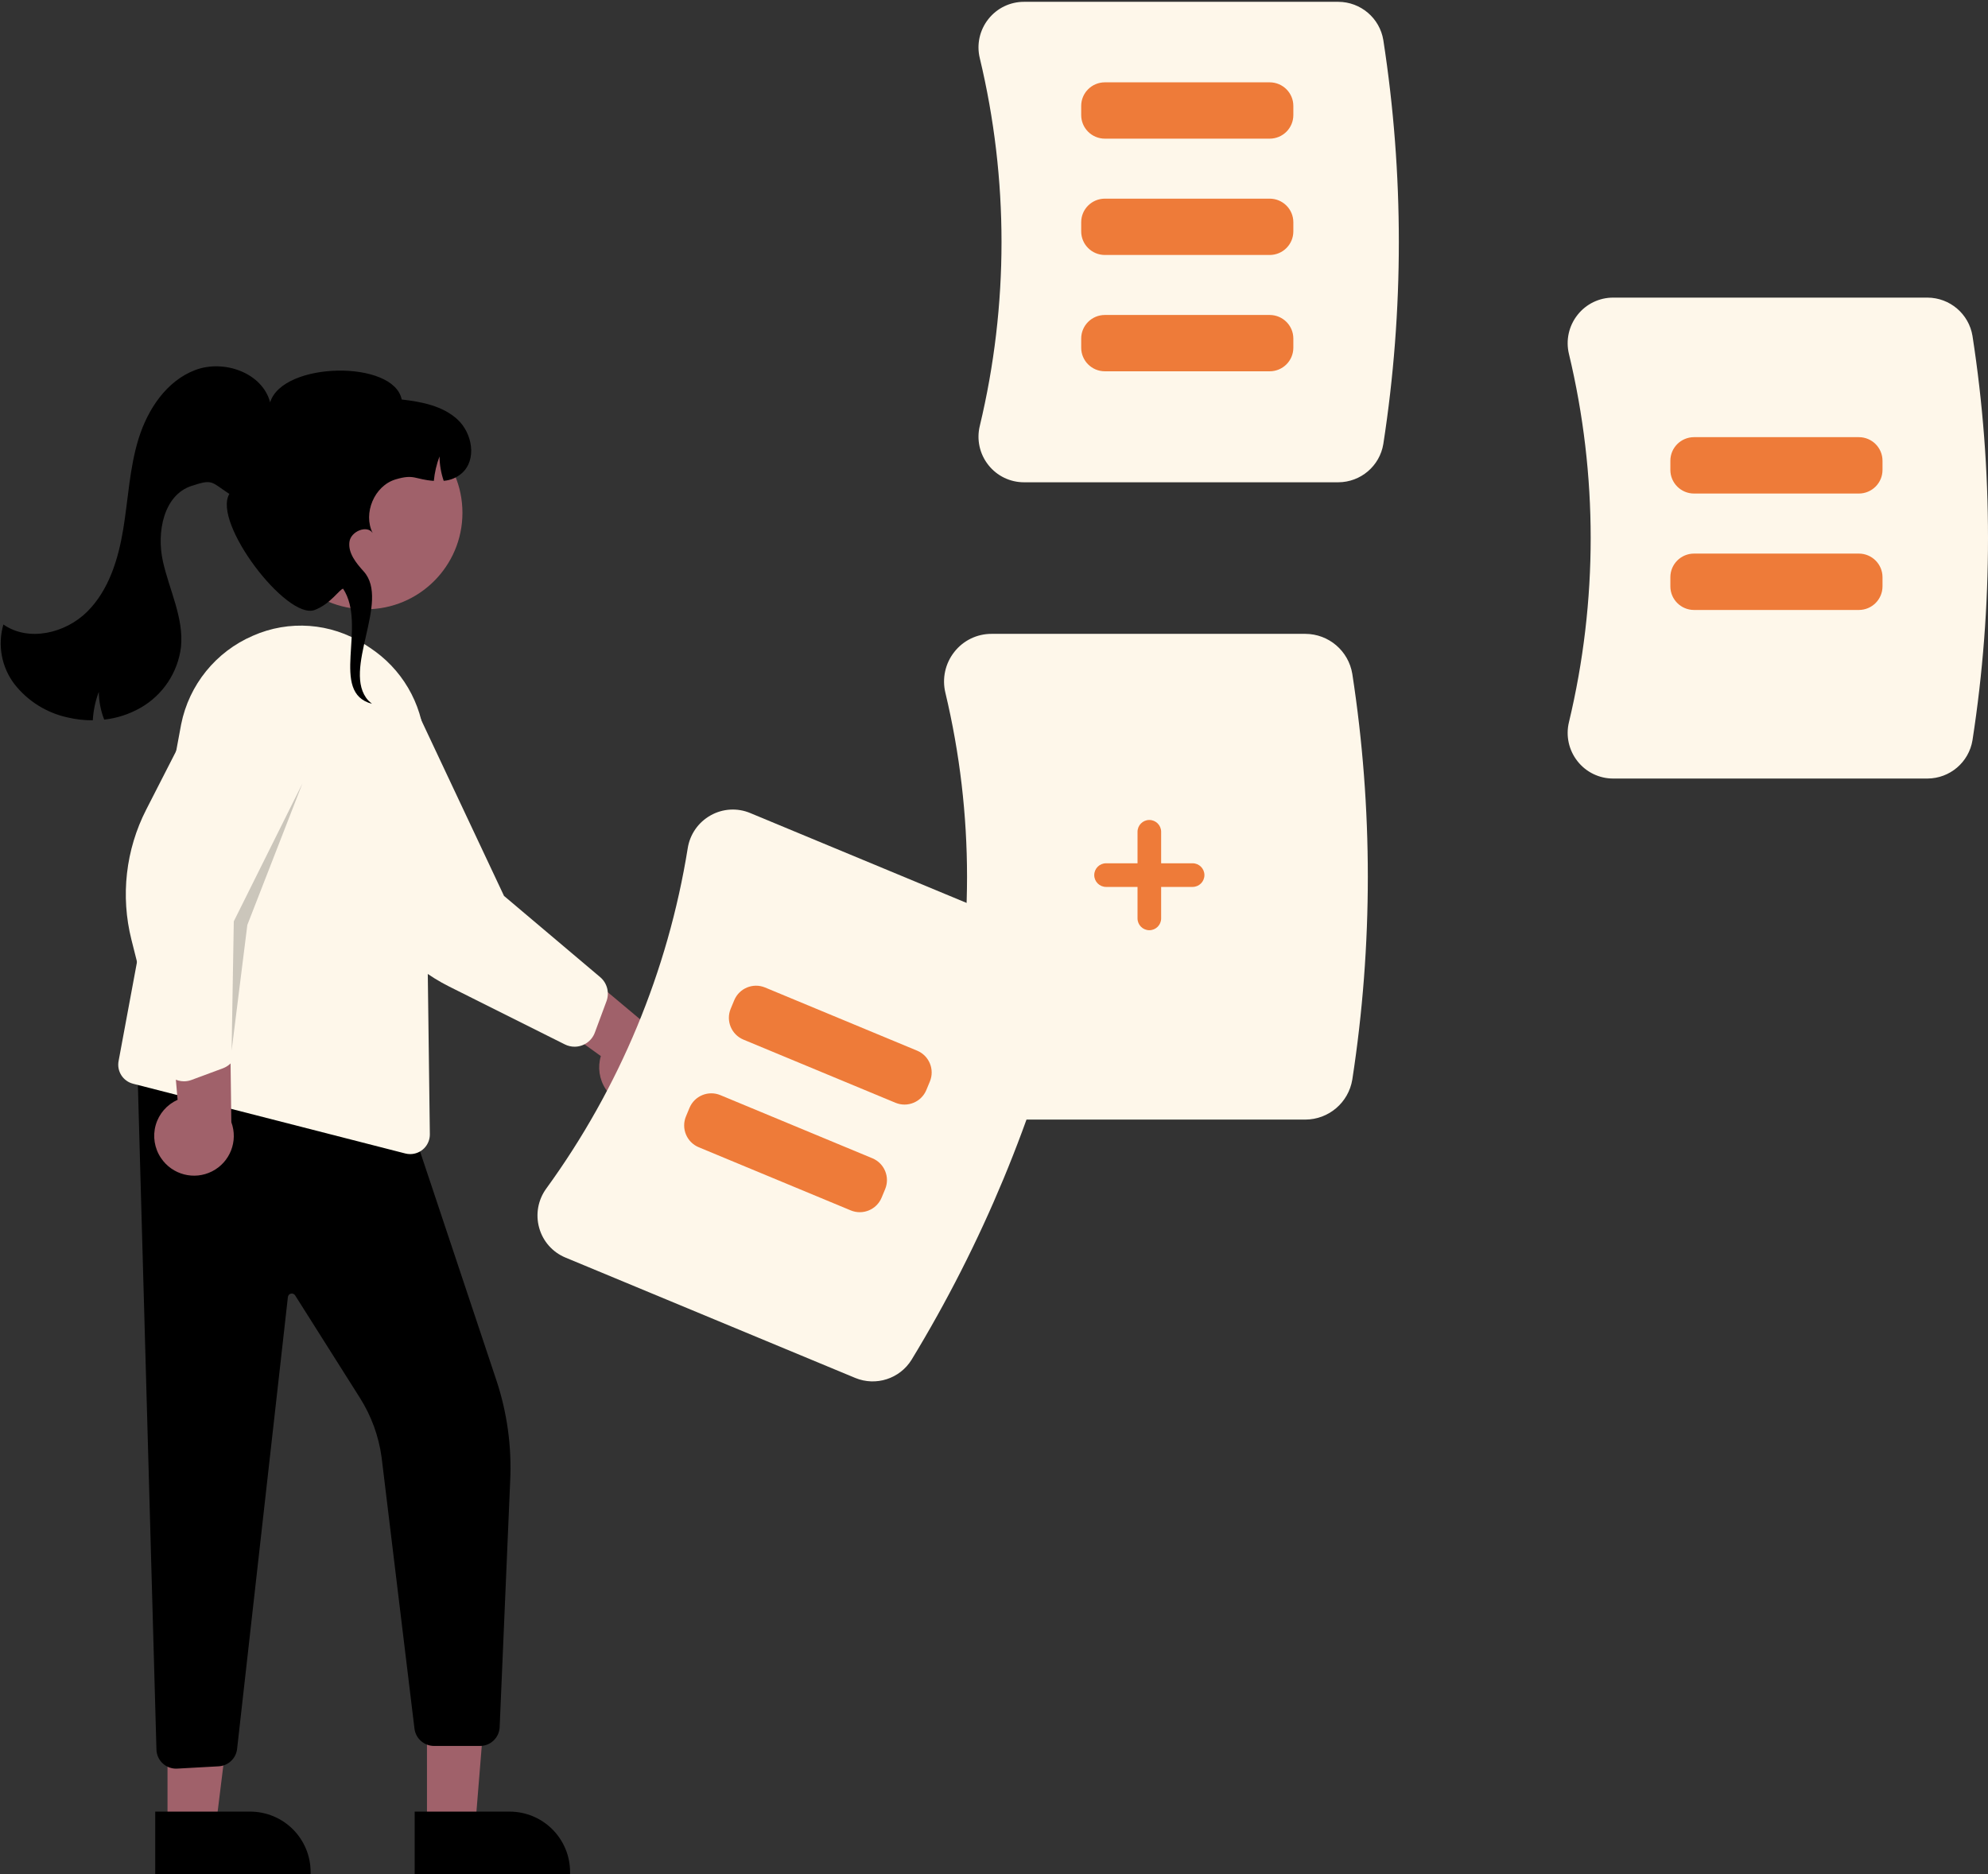 <?xml version="1.0" encoding="UTF-8"?>
<svg width="577px" height="544px" viewBox="0 0 577 544" version="1.1" xmlns="http://www.w3.org/2000/svg" xmlns:xlink="http://www.w3.org/1999/xlink">
    <rect x="0" y="0" width="577" height="544" fill="#333333" stroke="none"/>
    <title>Update timings</title>
    <g id="Mockups" stroke="none" stroke-width="1" fill="none" fill-rule="evenodd">
        <g id="Homepage-desktop" transform="translate(-1072, -2946)" fill-rule="nonzero">
            <g id="Features-section" transform="translate(190, 1740)">
                <g id="Section" transform="translate(801, 848)">
                    <g id="Update-timings" transform="translate(68.002, 358.528)">
                        <g id="Note2" transform="translate(296.998, 0)">
                            <path d="M104.419,139.472 L13.235,139.472 C9.19,139.484 5.365,137.636 2.868,134.464 L2.868,134.464 C0.326,131.262 -0.592,127.07 0.379,123.103 C8.783,88.018 8.783,51.453 0.379,16.368 C-0.592,12.401 0.326,8.21 2.868,5.008 C5.365,1.835 9.19,-0.012 13.235,0 L104.419,0 C110.92,0.019 116.454,4.723 117.499,11.119 C123.5,49.968 123.5,89.504 117.499,128.353 C116.454,134.749 110.92,139.453 104.419,139.472 Z" id="Path" fill="#FEF7EA"></path>
                            <path d="M84.52,39.721 L36.671,39.721 C32.884,39.717 29.814,36.658 29.81,32.883 L29.81,30.211 C29.814,26.436 32.884,23.377 36.671,23.373 L84.52,23.373 C88.308,23.377 91.377,26.436 91.381,30.211 L91.381,32.883 C91.377,36.658 88.308,39.717 84.52,39.721 Z" id="Path" fill="#EE7B39"></path>
                            <path d="M84.52,73.488 L36.671,73.488 C32.884,73.484 29.814,70.424 29.81,66.649 L29.81,63.977 C29.814,60.202 32.884,57.143 36.671,57.139 L84.52,57.139 C88.308,57.143 91.377,60.202 91.381,63.977 L91.381,66.649 C91.377,70.424 88.308,73.484 84.52,73.488 L84.52,73.488 Z" id="Path" fill="#EE7B39"></path>
                            <path d="M84.52,107.254 L36.671,107.254 C32.884,107.25 29.814,104.191 29.81,100.416 L29.81,97.743 C29.814,93.968 32.884,90.909 36.671,90.905 L84.52,90.905 C88.308,90.909 91.377,93.968 91.381,97.743 L91.381,100.416 C91.377,104.191 88.308,107.25 84.52,107.254 L84.52,107.254 Z" id="Path" fill="#EE7B39"></path>
                        </g>
                        <g id="Note1" transform="translate(467.998, 85.865)">
                            <path d="M104.419,139.606 L13.235,139.606 C9.19,139.618 5.365,137.769 2.868,134.594 L2.868,134.594 C0.326,131.388 -0.592,127.192 0.379,123.222 C8.783,88.103 8.783,51.503 0.379,16.384 C-0.592,12.413 0.326,8.218 2.868,5.012 C5.365,1.837 9.19,-0.012 13.235,0 L104.419,0 C110.92,0.019 116.454,4.727 117.499,11.13 C123.5,50.016 123.5,89.59 117.499,128.476 C116.454,134.879 110.92,139.587 104.419,139.606 Z" id="Path" fill="#FEF7EA"></path>
                            <path d="M84.52,56.873 L36.671,56.873 C32.884,56.869 29.814,53.806 29.81,50.028 L29.81,47.353 C29.814,43.574 32.884,40.512 36.671,40.508 L84.52,40.508 C88.308,40.512 91.377,43.574 91.381,47.353 L91.381,50.028 C91.377,53.806 88.308,56.869 84.52,56.873 L84.52,56.873 Z" id="Path" fill="#EE7B39"></path>
                            <path d="M84.52,90.672 L36.671,90.672 C32.884,90.667 29.814,87.605 29.81,83.827 L29.81,81.152 C29.814,77.373 32.884,74.311 36.671,74.307 L84.52,74.307 C88.308,74.311 91.377,77.373 91.381,81.152 L91.381,83.827 C91.377,87.605 88.308,90.667 84.52,90.672 L84.52,90.672 Z" id="Path" fill="#EE7B39"></path>
                        </g>
                        <g id="Note-holder" transform="translate(286.998, 183.472)">
                            <path d="M104.868,141 L13.791,141 C9.575,141.013 5.59,139.08 2.988,135.761 C0.34,132.413 -0.617,128.029 0.395,123.881 C8.768,88.787 8.768,52.213 0.395,17.118 C-0.617,12.97 0.34,8.587 2.988,5.239 C5.589,1.92 9.575,-0.013 13.791,0 L104.868,0 C111.643,0.02 117.41,4.942 118.498,11.634 C124.501,50.648 124.501,90.352 118.498,129.366 C117.41,136.058 111.643,140.98 104.868,141 L104.868,141 Z" id="Path" fill="#FEF7EA"></path>
                            <path d="M72.148,66.6 L63.011,66.6 L63.011,57.456 C63.011,55.563 61.477,54.028 59.584,54.028 C57.692,54.028 56.158,55.563 56.158,57.456 L56.158,66.6 L47.02,66.6 C45.128,66.6 43.594,68.135 43.594,70.028 C43.594,71.922 45.128,73.457 47.02,73.457 L56.158,73.457 L56.158,82.6 C56.158,84.494 57.692,86.029 59.584,86.029 C61.477,86.029 63.011,84.494 63.011,82.6 L63.011,73.457 L72.148,73.457 C74.04,73.457 75.574,71.922 75.574,70.028 C75.574,68.135 74.04,66.6 72.148,66.6 L72.148,66.6 Z" id="Path" fill="#EE7B39"></path>
                        </g>
                        <g id="Human" transform="translate(0, 92.47)">
                            <polygon id="Path" fill="#A0616A" points="136.922 437.451 150.91 437.451 155.284 383.53 136.92 383.53"></polygon>
                            <path d="M133.354,432.887 L160.902,432.886 L160.903,432.886 C165.559,432.886 170.024,434.734 173.317,438.024 C176.609,441.314 178.459,445.777 178.459,450.43 L178.459,451 L133.355,451.002 L133.354,432.887 Z" id="Path" fill="#000000"></path>
                            <polygon id="Path" fill="#A0616A" points="61.617 437.451 75.605 437.451 82.261 383.53 61.615 383.53"></polygon>
                            <path d="M58.049,432.887 L85.597,432.886 L85.598,432.886 C90.254,432.886 94.72,434.734 98.012,438.024 C101.304,441.314 103.154,445.777 103.154,450.43 L103.154,451 L58.05,451.002 L58.049,432.887 Z" id="Path" fill="#000000"></path>
                            <path d="M64.099,420.417 C62.672,420.417 61.297,419.88 60.248,418.914 L60.248,418.914 C59.11,417.876 58.444,416.42 58.404,414.881 L52.795,213.951 L132.448,233.851 L157.024,307.532 C160.193,317.011 161.565,326.997 161.07,336.979 L158.018,408.401 C157.873,411.44 155.364,413.83 152.319,413.827 L138.96,413.827 C136.109,413.816 133.7,411.712 133.306,408.89 L123.757,330.051 C122.923,323.9 120.77,318.003 117.446,312.76 L98.654,283.026 C98.397,282.619 97.912,282.418 97.441,282.523 C96.971,282.628 96.618,283.016 96.558,283.494 L81.811,414.725 C81.484,417.472 79.228,419.587 76.463,419.738 L64.424,420.407 C64.315,420.413 64.207,420.417 64.099,420.417 Z" id="Path" fill="#000000"></path>
                            <ellipse id="Oval" fill="#A0616A" cx="119.193" cy="55.857" rx="28.024" ry="28.006"></ellipse>
                            <path d="M132.066,242.023 C131.584,242.023 131.104,241.961 130.637,241.841 L130.636,241.841 L51.607,221.591 C48.673,220.84 46.838,217.928 47.427,214.96 L65.577,117.25 C67.872,105.785 75.656,96.177 86.4,91.549 C96.873,86.916 108.967,87.804 118.65,93.915 C119.757,94.605 120.871,95.357 121.962,96.151 C130.865,102.714 136.177,113.066 136.314,124.121 L137.758,236.241 C137.777,237.764 137.187,239.232 136.118,240.318 C135.049,241.403 133.591,242.017 132.066,242.023 L132.066,242.023 Z" id="Path" fill="#FEF7EA"></path>
                            <path d="M59.738,243.172 C57.83,240.365 57.263,236.858 58.191,233.594 C59.119,230.33 61.446,227.644 64.546,226.259 L61.031,185.664 L79.659,195.754 L80.141,232.757 C82.168,238.236 79.774,244.364 74.569,247.021 C69.363,249.678 62.992,248.025 59.738,243.172 L59.738,243.172 Z" id="Path" fill="#A0616A"></path>
                            <path d="M66.393,220.89 C65.867,220.89 65.344,220.823 64.835,220.693 C62.604,220.125 60.864,218.38 60.303,216.148 L51.148,179.792 C47.949,167.094 49.474,153.668 55.44,142.01 L74.619,104.516 C77.141,95.176 86.693,89.584 96.078,91.952 C100.62,93.098 104.513,96.014 106.889,100.048 C109.314,104.141 109.994,109.034 108.776,113.632 L81.475,174.643 L81.8,211.172 C81.817,213.812 80.184,216.181 77.71,217.107 L68.574,220.497 C67.876,220.757 67.137,220.89 66.393,220.89 Z" id="Path" fill="#FEF7EA"></path>
                            <path d="M197.076,228.24 C193.703,227.855 190.673,225.996 188.803,223.163 C186.933,220.331 186.414,216.817 187.386,213.565 L154.305,189.746 L174.109,182.218 L202.487,205.991 C207.964,208.03 211.05,213.841 209.67,219.517 C208.29,225.193 202.879,228.941 197.076,228.24 L197.076,228.24 Z" id="Path" fill="#A0616A"></path>
                            <path d="M179.759,210.846 C178.783,210.846 177.822,210.618 176.949,210.183 L143.405,193.402 C131.689,187.541 122.501,177.628 117.55,165.505 L101.624,126.519 C96.187,118.515 98.177,107.632 106.095,102.067 C109.936,99.367 114.7,98.323 119.319,99.166 C123.992,100.006 128.134,102.68 130.821,106.592 L159.283,167.071 L187.198,190.654 C189.211,192.363 189.944,195.146 189.031,197.624 L185.643,206.755 C185.2,207.953 184.401,208.986 183.353,209.715 C182.299,210.452 181.044,210.846 179.759,210.846 L179.759,210.846 Z" id="Path" fill="#FEF7EA"></path>
                            <polygon id="Path" fill="#000000" opacity="0.2" points="80.219 212.001 80.855 174.453 100.757 134.463 84.783 175.512"></polygon>
                            <path d="M10.758,92.709 C13.598,98.209 18.252,102.558 23.933,105.018 C26.2,106.051 28.584,106.805 31.032,107.265 C31.724,104.522 32.832,101.901 34.317,99.493 C33.822,102.207 33.823,104.989 34.318,107.703 C38.048,108.008 41.801,107.543 45.343,106.336 C52.396,103.94 57.906,98.361 60.212,91.281 C62.675,83.088 60.02,74.335 59.81,65.782 C59.593,57.228 63.656,46.998 72.153,45.94 C78.623,45.134 77.823,45.761 82.473,50.33 C75.971,57.549 91.829,89.53 100.337,88.118 C105.147,87.32 108.686,83.504 109.637,83.636 C114.51,95.56 99.858,112.468 111.481,118.021 L110.619,116.88 C104.534,106.835 122.533,89.873 116.448,79.828 C114.752,77.018 112.988,73.724 114.037,70.616 C115.033,67.661 120.076,66.726 121.141,69.416 C119.41,63.251 124.238,56.015 130.652,55.387 C136.35,54.825 136.021,56.449 141.454,57.93 C142.148,55.591 143.148,53.354 144.428,51.277 C143.995,53.647 143.942,56.07 144.271,58.457 C146.23,58.691 148.212,58.272 149.909,57.265 C154.925,54.26 155.074,46.501 151.627,41.779 C148.173,37.055 142.39,34.722 136.81,32.957 C136.758,21.165 105.008,15.516 99.17,26.479 C98.568,17.602 88.386,11.621 79.615,13.128 C70.844,14.634 63.925,21.663 59.707,29.497 C55.49,37.324 53.397,46.09 50.311,54.428 C47.224,62.766 42.811,71.08 35.417,76.026 C28.025,80.966 17.038,81.414 10.864,75.009 C8.009,80.555 7.97,87.129 10.758,92.709 L10.758,92.709 Z" id="Path" fill="#000000" transform="translate(81.338, 65.458) rotate(-11) translate(-81.338, -65.458) "></path>
                        </g>
                        <g id="Accessories" transform="translate(168.998, 234.472)">
                            <path d="M92.233,164.997 L8.137,130.06 C4.401,128.521 1.584,125.346 0.501,121.454 L0.501,121.454 C-0.612,117.518 0.152,113.287 2.573,109.99 C23.812,80.748 37.869,46.918 43.607,11.237 C44.236,7.195 46.694,3.668 50.27,1.68 C53.792,-0.299 58.03,-0.543 61.756,1.019 L145.852,35.956 C151.842,38.465 155.137,44.937 153.642,51.255 C144.241,89.498 129.042,126.077 108.572,159.722 C105.149,165.239 98.237,167.471 92.233,164.997 Z" id="Path" fill="#FEF7EA"></path>
                            <path d="M103.905,85.119 L59.774,66.785 C56.283,65.33 54.628,61.324 56.076,57.829 L57.103,55.357 C58.558,51.866 62.565,50.211 66.059,51.659 L110.19,69.993 C113.681,71.448 115.336,75.454 113.888,78.948 L112.861,81.421 C111.406,84.912 107.399,86.566 103.905,85.119 Z" id="Path" fill="#EE7B39"></path>
                            <path d="M90.923,116.36 L46.793,98.026 C43.302,96.571 41.647,92.565 43.094,89.07 L44.122,86.598 C45.577,83.107 49.584,81.452 53.078,82.9 L97.209,101.234 C100.7,102.689 102.355,106.695 100.907,110.189 L99.88,112.662 C98.425,116.153 94.418,117.807 90.923,116.36 Z" id="Path" fill="#EE7B39"></path>
                        </g>
                    </g>
                </g>
            </g>
        </g>
    </g>
</svg>